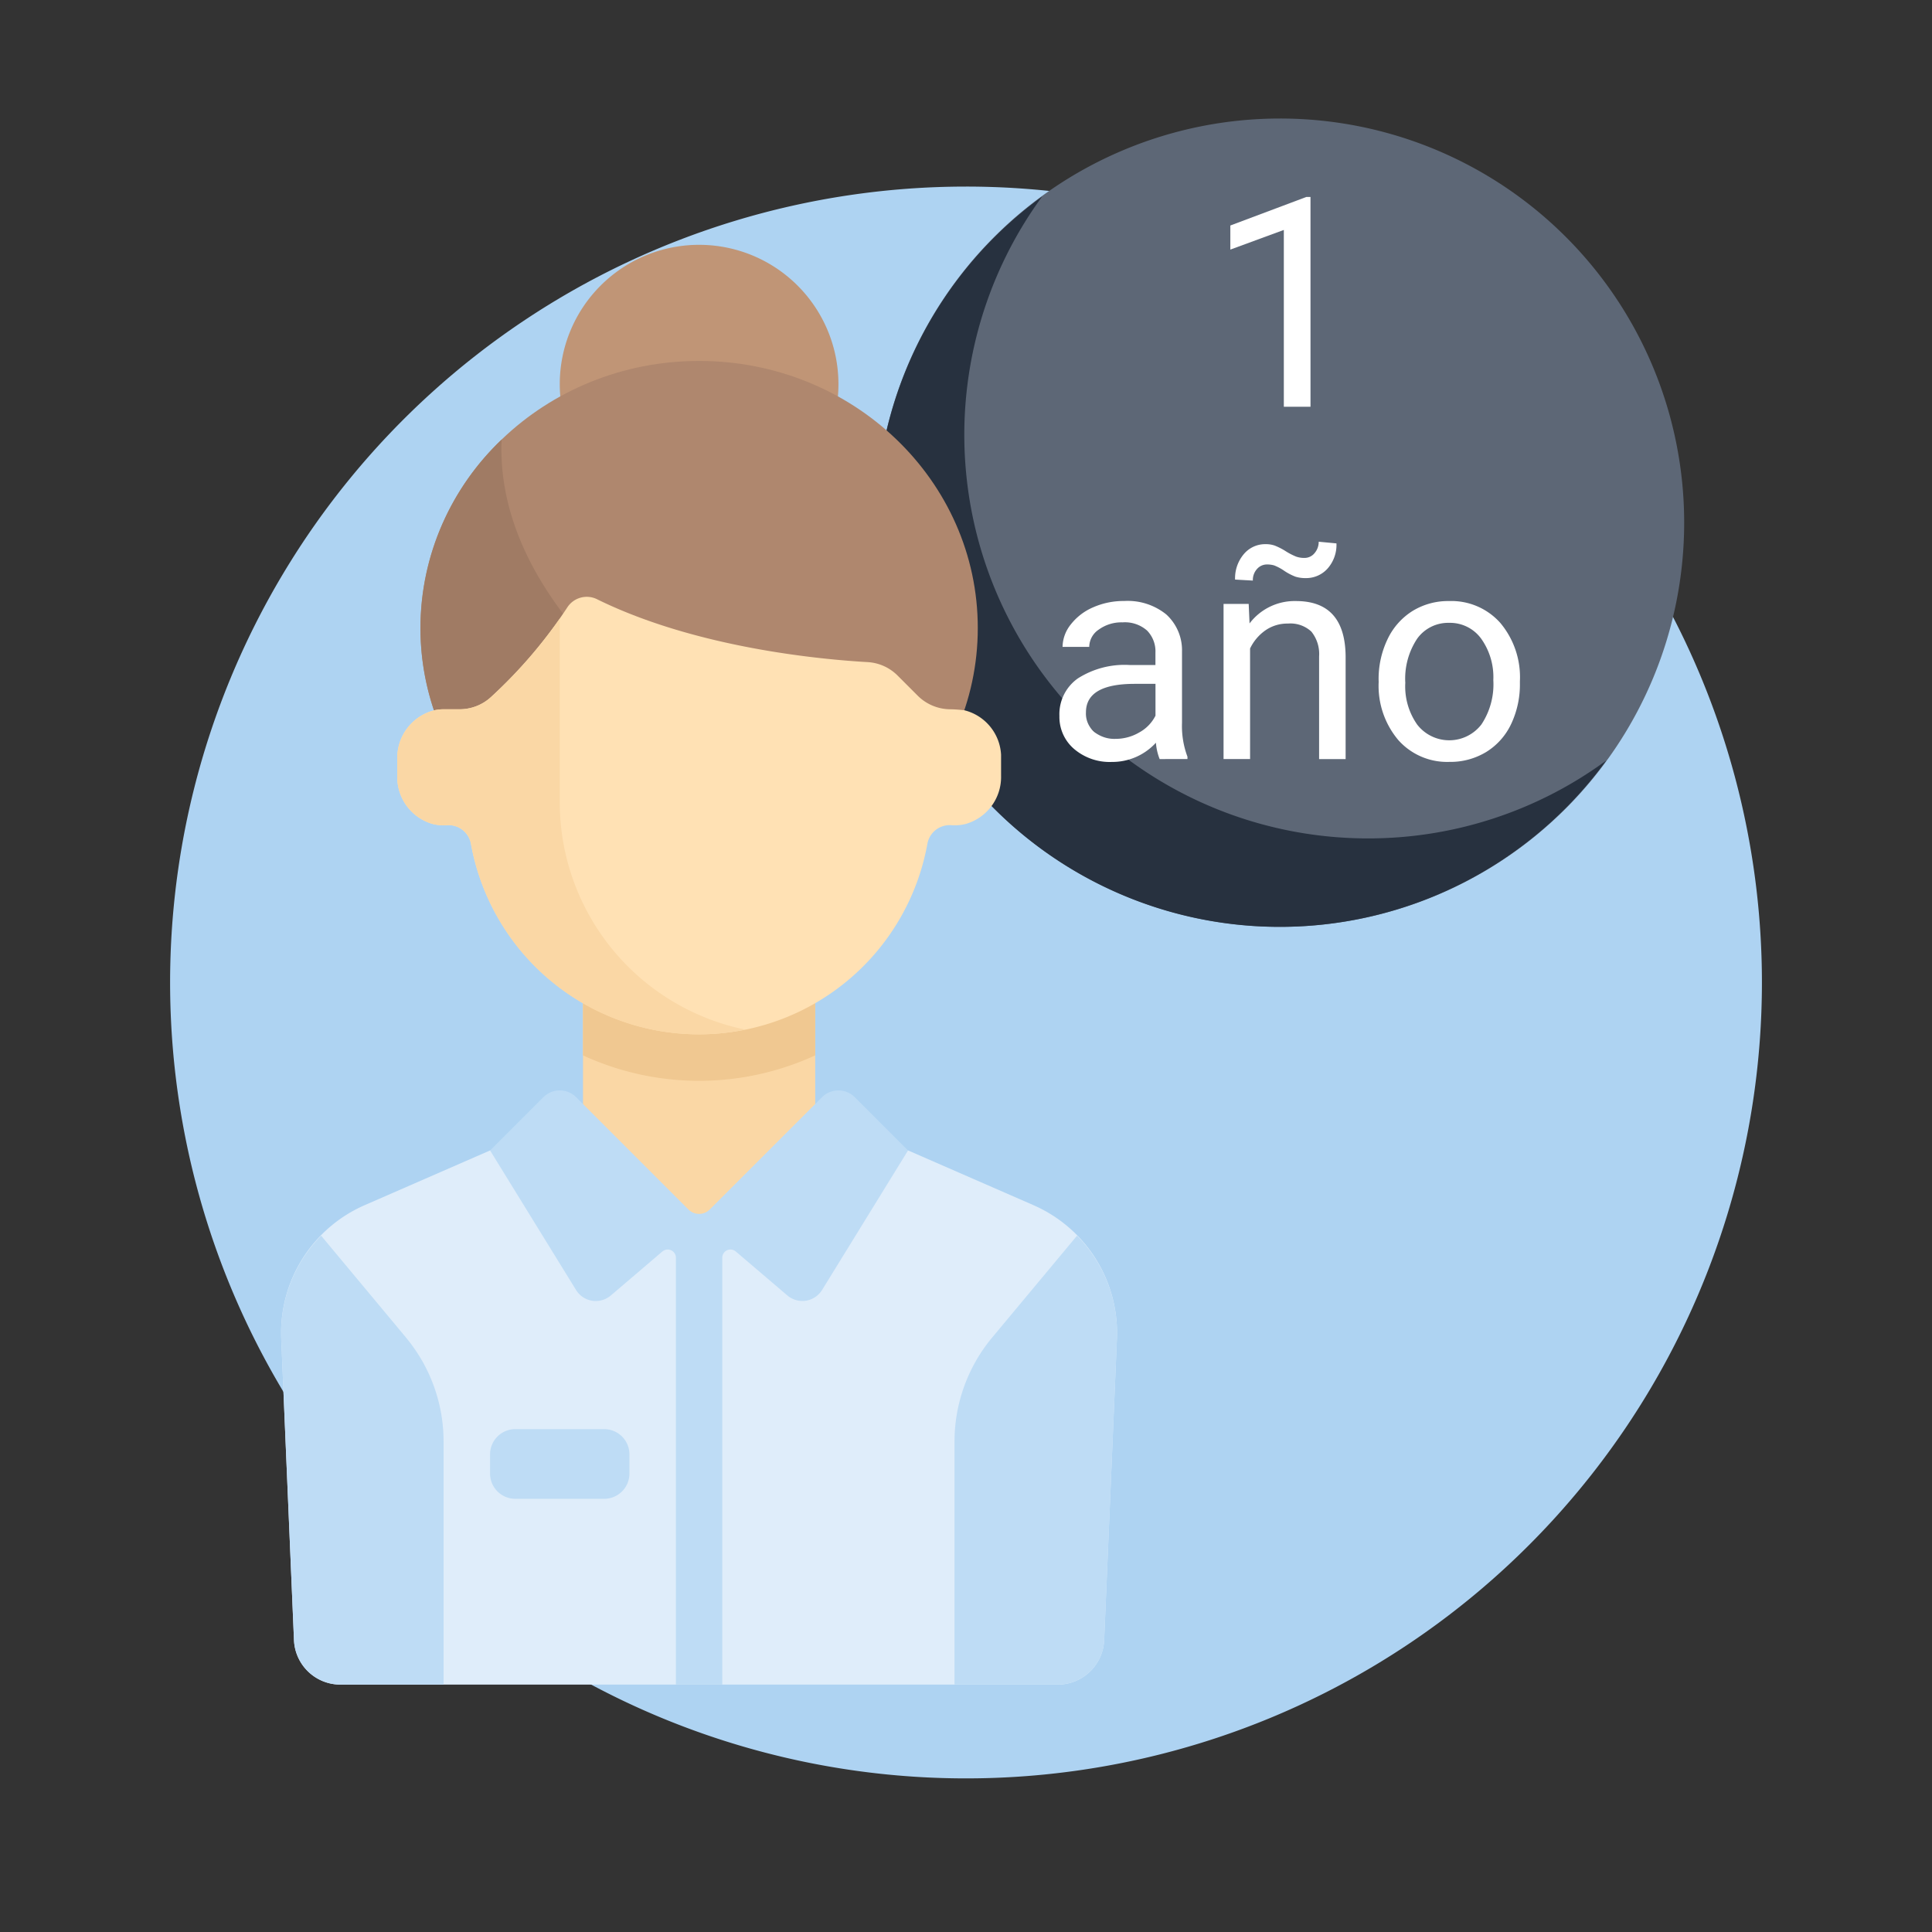 <svg xmlns="http://www.w3.org/2000/svg" xmlns:xlink="http://www.w3.org/1999/xlink" width="150" height="150" viewBox="0 0 150 150">
  <rect x="0" y="0" width="150" height="150" fill="#333333" stroke="none"/>
  <defs>
    <clipPath id="clip-path">
      <rect id="Rectángulo_5854" data-name="Rectángulo 5854" width="108.929" height="121.967" transform="translate(501.115 4407.428)" fill="none"/>
    </clipPath>
  </defs>
  <g id="Grupo_57428" data-name="Grupo 57428" transform="translate(-479.291 -4398.32)">
    <rect id="Rectángulo_5853" data-name="Rectángulo 5853" width="150" height="150" transform="translate(479.291 4398.32)" fill="#5e6178" opacity="0"/>
    <path id="Trazado_105465" data-name="Trazado 105465" d="M616.086,4474.6a61.794,61.794,0,1,1-61.795-61.794A61.794,61.794,0,0,1,616.086,4474.6Z" fill="#aed3f2"/>
    <g id="Grupo_57427" data-name="Grupo 57427">
      <g id="Grupo_57423" data-name="Grupo 57423">
        <g id="Grupo_57422" data-name="Grupo 57422" clip-path="url(#clip-path)">
          <path id="Trazado_105466" data-name="Trazado 105466" d="M610.05,4438.9a31.378,31.378,0,1,1-31.378-31.378A31.377,31.377,0,0,1,610.05,4438.9Zm0,0" fill="#5d6776"/>
          <path id="Trazado_105467" data-name="Trazado 105467" d="M585.537,4463.414a31.336,31.336,0,0,1-25.329-49.842A31.351,31.351,0,1,0,604,4457.366a31.2,31.2,0,0,1-18.465,6.048Zm0,0" fill="#27313f"/>
          <path id="Trazado_105468" data-name="Trazado 105468" d="M559.531,4491.889l-9.727-4.246H517.333l-9.728,4.246a10.817,10.817,0,0,0-6.48,10.372l.992,23.4a3.606,3.606,0,0,0,3.6,3.453h55.7a3.607,3.607,0,0,0,3.6-3.453l.991-23.4a10.816,10.816,0,0,0-6.48-10.372Zm0,0" fill="#dfedfa"/>
        </g>
      </g>
      <rect id="Rectángulo_5855" data-name="Rectángulo 5855" width="18.03" height="18.03" transform="translate(524.554 4475.023)" fill="#fad7a5"/>
      <path id="Trazado_105469" data-name="Trazado 105469" d="M524.553,4480.259a21.561,21.561,0,0,0,18.03,0v-5.236h-18.03Zm0,0" fill="#f0c891"/>
      <path id="Trazado_105470" data-name="Trazado 105470" d="M544.387,4428.146a10.818,10.818,0,1,1-10.818-10.818,10.817,10.817,0,0,1,10.818,10.818Zm0,0" fill="#c09576"/>
      <path id="Trazado_105471" data-name="Trazado 105471" d="M555.206,4447.077c0,11.451-9.687,20.735-21.637,20.735s-21.636-9.284-21.636-20.735,9.687-20.734,21.636-20.734,21.637,9.283,21.637,20.734Zm0,0" fill="#af876e"/>
      <path id="Trazado_105472" data-name="Trazado 105472" d="M526.356,4449.782c-7.211-7.213-8.289-13.43-8.119-17.332a20.243,20.243,0,0,0-6.3,14.627,19.923,19.923,0,0,0,3.1,10.679Zm0,0" fill="#a07b64"/>
      <path id="Trazado_105473" data-name="Trazado 105473" d="M554.125,4453.462a9.99,9.99,0,0,0-1.034-.074,3.61,3.61,0,0,1-2.55-1.056l-1.556-1.557a3.58,3.58,0,0,0-2.331-1.049c-3.51-.2-13.241-1.069-20.972-4.863a1.8,1.8,0,0,0-2.329.59,36.842,36.842,0,0,1-5.937,6.981,3.6,3.6,0,0,1-2.444.954h-1.3a3.531,3.531,0,0,0-.6.064,3.812,3.812,0,0,0-2.937,3.8v1.306a3.788,3.788,0,0,0,2.784,3.744,3.561,3.561,0,0,0,1.1.085,1.756,1.756,0,0,1,1.84,1.465,18.009,18.009,0,0,0,35.431,0,1.756,1.756,0,0,1,1.84-1.465,3.553,3.553,0,0,0,1.1-.085,3.787,3.787,0,0,0,2.784-3.744v-1.642a3.764,3.764,0,0,0-2.881-3.458Zm0,0" fill="#ffe1b4"/>
      <g id="Grupo_57425" data-name="Grupo 57425">
        <g id="Grupo_57424" data-name="Grupo 57424" clip-path="url(#clip-path)">
          <path id="Trazado_105474" data-name="Trazado 105474" d="M522.75,4460.6v-14.251a37.756,37.756,0,0,1-5.334,6.086,3.6,3.6,0,0,1-2.444.954h-1.3a3.511,3.511,0,0,0-.6.064,3.812,3.812,0,0,0-2.937,3.8v1.306a3.788,3.788,0,0,0,2.784,3.744,3.557,3.557,0,0,0,1.1.085,1.758,1.758,0,0,1,1.841,1.465,17.958,17.958,0,0,0,21.289,14.405A18.035,18.035,0,0,1,522.75,4460.6Zm0,0" fill="#fad7a5"/>
          <path id="Trazado_105475" data-name="Trazado 105475" d="M510.81,4502.162l-6.587-7.905a10.791,10.791,0,0,0-3.1,8l.992,23.4a3.606,3.606,0,0,0,3.6,3.453h8.016v-18.87a12.621,12.621,0,0,0-2.926-8.079Zm0,0" fill="#bedcf5"/>
        </g>
      </g>
      <path id="Trazado_105476" data-name="Trazado 105476" d="M556.326,4502.162l6.587-7.905a10.791,10.791,0,0,1,3.1,8l-.991,23.4a3.607,3.607,0,0,1-3.6,3.453H553.4v-18.87a12.621,12.621,0,0,1,2.926-8.079Zm0,0" fill="#bedcf5"/>
      <path id="Trazado_105477" data-name="Trazado 105477" d="M545.66,4483.509a1.8,1.8,0,0,0-2.549,0l-8.716,8.715a1.169,1.169,0,0,1-1.654,0l-8.715-8.715a1.8,1.8,0,0,0-2.55,0l-4.134,4.134,6.671,10.828a1.8,1.8,0,0,0,2.705.427l4-3.413a.637.637,0,0,1,1.05.484v33.142h3.6v-33.142a.637.637,0,0,1,1.05-.484l4,3.411a1.8,1.8,0,0,0,2.7-.425l6.671-10.828Zm0,0" fill="#bedcf5"/>
      <path id="Trazado_105478" data-name="Trazado 105478" d="M519.3,4514.687h6.9a1.96,1.96,0,0,0,1.96-1.962v-1.486a1.96,1.96,0,0,0-1.96-1.961h-6.9a1.961,1.961,0,0,0-1.961,1.961v1.486a1.961,1.961,0,0,0,1.961,1.962Zm0,0" fill="#bedcf5"/>
      <g id="Grupo_57426" data-name="Grupo 57426">
        <path id="Trazado_105479" data-name="Trazado 105479" d="M581.038,4429.9h-2.071v-13.727l-4.153,1.525v-1.87l5.9-2.215h.323Z" fill="#fff"/>
        <path id="Trazado_105480" data-name="Trazado 105480" d="M569.326,4457.255a4.343,4.343,0,0,1-.29-1.27,4.592,4.592,0,0,1-3.428,1.492,4.257,4.257,0,0,1-2.923-1.007,3.261,3.261,0,0,1-1.141-2.555,3.4,3.4,0,0,1,1.431-2.923,6.74,6.74,0,0,1,4.024-1.041h2V4449a2.311,2.311,0,0,0-.646-1.72,2.592,2.592,0,0,0-1.9-.64,3,3,0,0,0-1.848.557,1.638,1.638,0,0,0-.746,1.347h-2.071a2.844,2.844,0,0,1,.64-1.743,4.379,4.379,0,0,1,1.737-1.33,5.847,5.847,0,0,1,2.41-.49,4.763,4.763,0,0,1,3.262,1.041,3.757,3.757,0,0,1,1.225,2.867v5.544a6.777,6.777,0,0,0,.423,2.638v.179Zm-3.418-1.57a3.619,3.619,0,0,0,1.837-.5,3.029,3.029,0,0,0,1.258-1.3v-2.471h-1.614q-3.786,0-3.785,2.215a1.875,1.875,0,0,0,.645,1.514A2.484,2.484,0,0,0,565.908,4455.685Z" fill="#fff"/>
        <path id="Trazado_105481" data-name="Trazado 105481" d="M576.239,4445.209l.067,1.514a4.389,4.389,0,0,1,3.607-1.737q3.819,0,3.852,4.309v7.96h-2.059v-7.971a2.773,2.773,0,0,0-.6-1.926,2.385,2.385,0,0,0-1.82-.624,2.973,2.973,0,0,0-1.759.534,3.629,3.629,0,0,0-1.18,1.4v8.584h-2.06v-12.046Zm6.814-4.7a2.77,2.77,0,0,1-.685,1.948,2.225,2.225,0,0,1-1.709.746,2.518,2.518,0,0,1-.79-.111,4.319,4.319,0,0,1-.874-.457,3.751,3.751,0,0,0-.78-.417,1.9,1.9,0,0,0-.551-.073,1.021,1.021,0,0,0-.779.351,1.273,1.273,0,0,0-.323.9l-1.38-.078a2.9,2.9,0,0,1,.673-1.97,2.159,2.159,0,0,1,1.709-.779,2.069,2.069,0,0,1,.7.111,5.114,5.114,0,0,1,.847.434,5.028,5.028,0,0,0,.818.423,1.876,1.876,0,0,0,.629.1,1,1,0,0,0,.8-.378,1.333,1.333,0,0,0,.317-.88Z" fill="#fff"/>
        <path id="Trazado_105482" data-name="Trazado 105482" d="M586.326,4451.12a7.127,7.127,0,0,1,.7-3.184,5.2,5.2,0,0,1,1.938-2.182,5.273,5.273,0,0,1,2.833-.768,5.08,5.08,0,0,1,3.98,1.7,6.551,6.551,0,0,1,1.519,4.531v.144a7.173,7.173,0,0,1-.673,3.156,5.115,5.115,0,0,1-1.926,2.177,5.342,5.342,0,0,1-2.878.779,5.068,5.068,0,0,1-3.969-1.7,6.522,6.522,0,0,1-1.519-4.509Zm2.07.245a5.153,5.153,0,0,0,.93,3.218,3.151,3.151,0,0,0,4.982-.017,5.635,5.635,0,0,0,.924-3.446,5.142,5.142,0,0,0-.941-3.211,2.99,2.99,0,0,0-2.5-1.231,2.959,2.959,0,0,0-2.461,1.214A5.6,5.6,0,0,0,588.4,4451.365Z" fill="#fff"/>
      </g>
    </g>
  </g>
</svg>
